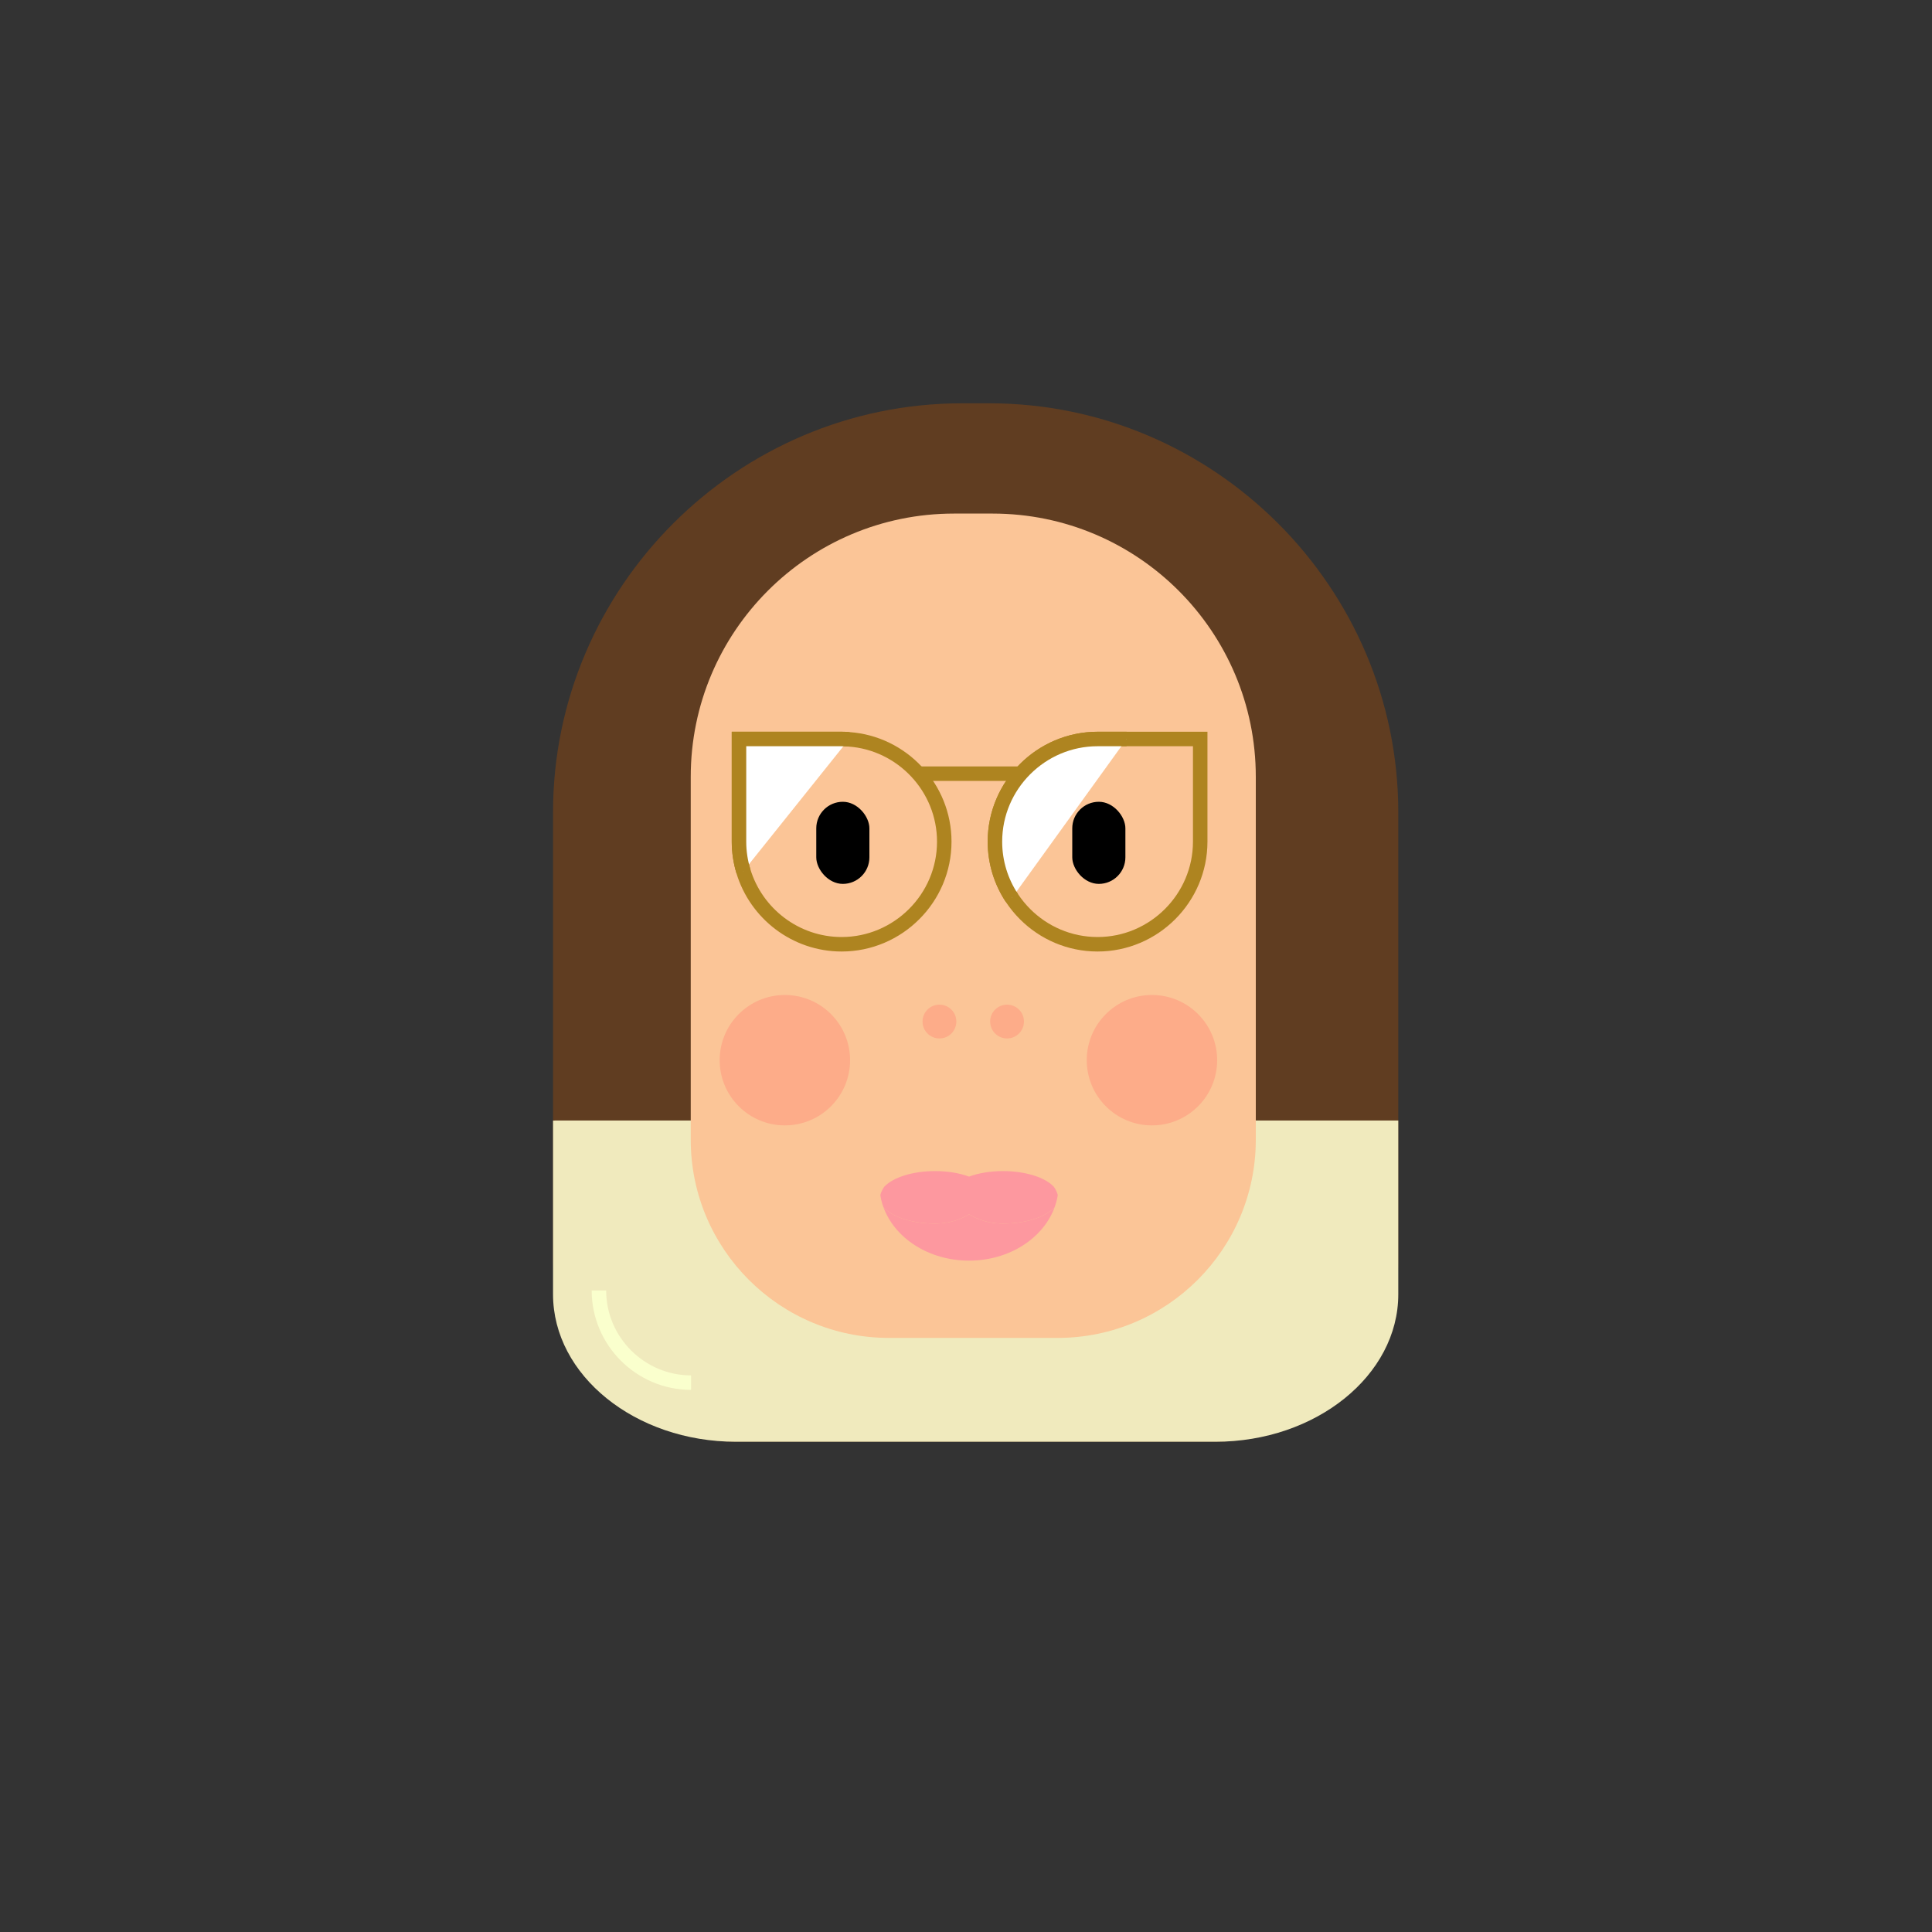 <?xml version="1.0" encoding="UTF-8"?>
<svg id="Emma" xmlns="http://www.w3.org/2000/svg" viewBox="0 0 400 400">
  <rect x="0" y="0" width="400" height="400" fill="#333333" stroke="none"/>
  <defs>
    <style>
      .cls-1 {
        fill: #fbc597;
      }

      .cls-2 {
        fill: #f0eabd;
      }

      .cls-3 {
        fill: #603d21;
      }

      .cls-4 {
        stroke: #faffcd;
      }

      .cls-4, .cls-5 {
        fill: none;
      }

      .cls-4, .cls-5, .cls-6 {
        stroke-miterlimit: 10;
        stroke-width: 3px;
      }

      .cls-7 {
        fill: #fd989f;
      }

      .cls-8 {
        fill: #fdac89;
      }

      .cls-5, .cls-6 {
        stroke: #ae8420;
      }

      .cls-6 {
        fill: #fff;
      }
    </style>
  </defs>
  <g id="Cheveux">
    <path class="cls-3" d="m289.5,168.18v92.45c0,20.83-17.04,37.87-37.87,37.87h-99.26c-20.83,0-37.87-17.04-37.87-37.87v-92.45c0-46.57,38.11-84.68,84.68-84.68h5.64c46.57,0,84.68,38.11,84.68,84.68Z"/>
    <path class="cls-2" d="m289.5,232v35.97c0,16.79-17.04,30.53-37.87,30.53h-99.26c-20.83,0-37.87-13.74-37.87-30.53v-35.96c.17-.02.33-.02.5-.02h174.5Z"/>
    <path class="cls-4" d="m143.08,286.26h0c-10.49,0-19.08-8.58-19.08-19.08"/>
  </g>
  <path id="Visage" class="cls-1" d="m197.5,106.33h8c30.08,0,54.5,24.42,54.5,54.5v75.13c0,22.65-18.39,41.04-41.04,41.04h-34.91c-22.65,0-41.04-18.39-41.04-41.04v-75.13c0-30.08,24.42-54.5,54.5-54.5Z"/>
  <g id="Lunettes">
    <path class="cls-5" d="m195.5,174.25c0,5.84-2.38,11.16-6.24,15.01-3.85,3.85-9.17,6.24-15.01,6.24-9.57,0-17.71-6.4-20.34-15.13-.59-1.94-.91-4-.91-6.12v-21.25h21.25c.51,0,1.02.02,1.51.07,10.99.77,19.74,10,19.74,21.18Z"/>
    <path class="cls-5" d="m248.49,153v21.25c0,11.69-9.56,21.25-21.25,21.25-5.84,0-11.16-2.38-15.01-6.24-1.02-1.02-1.93-2.14-2.73-3.34-2.22-3.36-3.51-7.37-3.51-11.67,0-11.69,9.56-21.25,21.25-21.25h21.25Z"/>
    <path class="cls-6" d="m153.91,180.37c-.59-1.94-.91-4-.91-6.12v-21.25h21.25c.51,0,1.02.02,1.51.07"/>
    <path class="cls-6" d="m209.5,185.92c-2.22-3.36-3.51-7.37-3.51-11.67,0-11.69,9.56-21.25,21.25-21.25h6.01"/>
    <line class="cls-5" x1="211.35" y1="160.18" x2="190.14" y2="160.18"/>
  </g>
  <g id="Blush">
    <circle class="cls-8" cx="162.5" cy="219.5" r="13.5"/>
    <circle class="cls-8" cx="238.5" cy="219.5" r="13.5"/>
  </g>
  <g id="Nez">
    <circle class="cls-8" cx="194.5" cy="211.5" r="3.5"/>
    <circle class="cls-8" cx="208.5" cy="211.5" r="3.5"/>
  </g>
  <g id="Bouche">
    <path class="cls-7" d="m218.37,249.89c-2.31,6.43-9.37,11.11-17.74,11.11s-15.43-4.68-17.74-11.11c1.61,1.92,5.49,3.32,10.09,3.43.2.01.41.01.62.01.2,0,.4,0,.59-.01,2.42-.1,4.65-.8,6.44-1.92,1.8,1.12,4.02,1.83,6.44,1.92.19.01.39.01.59.01.21,0,.42,0,.62-.01,4.6-.11,8.48-1.5,10.09-3.43Z"/>
    <path class="cls-7" d="m219,247.42c-.13.85-.35,1.67-.63,2.47-1.61,1.92-5.49,3.32-10.09,3.43-.2.01-.41.01-.62.01-.2,0-.4,0-.59-.01-2.42-.1-4.65-.8-6.44-1.92-1.8,1.12-4.02,1.83-6.44,1.92-.19.01-.39.01-.59.01-.21,0-.42,0-.62-.01-4.6-.11-8.48-1.5-10.09-3.43-.29-.79-.5-1.62-.63-2.47.07-.27.17-.53.28-.79h0c.14-.32.31-.62.52-.91,1.77-1.92,5.82-3.26,10.54-3.26,2.65,0,5.09.42,7.03,1.14,1.94-.72,4.38-1.14,7.03-1.14,4.72,0,8.77,1.34,10.54,3.26.2.29.38.59.52.91h0c.12.26.21.52.28.79Z"/>
  </g>
  <g id="Yeux">
    <rect x="169" y="166" width="11" height="17" rx="5.5" ry="5.5"/>
    <rect x="222" y="166" width="11" height="17" rx="5.5" ry="5.5"/>
  </g>
</svg>